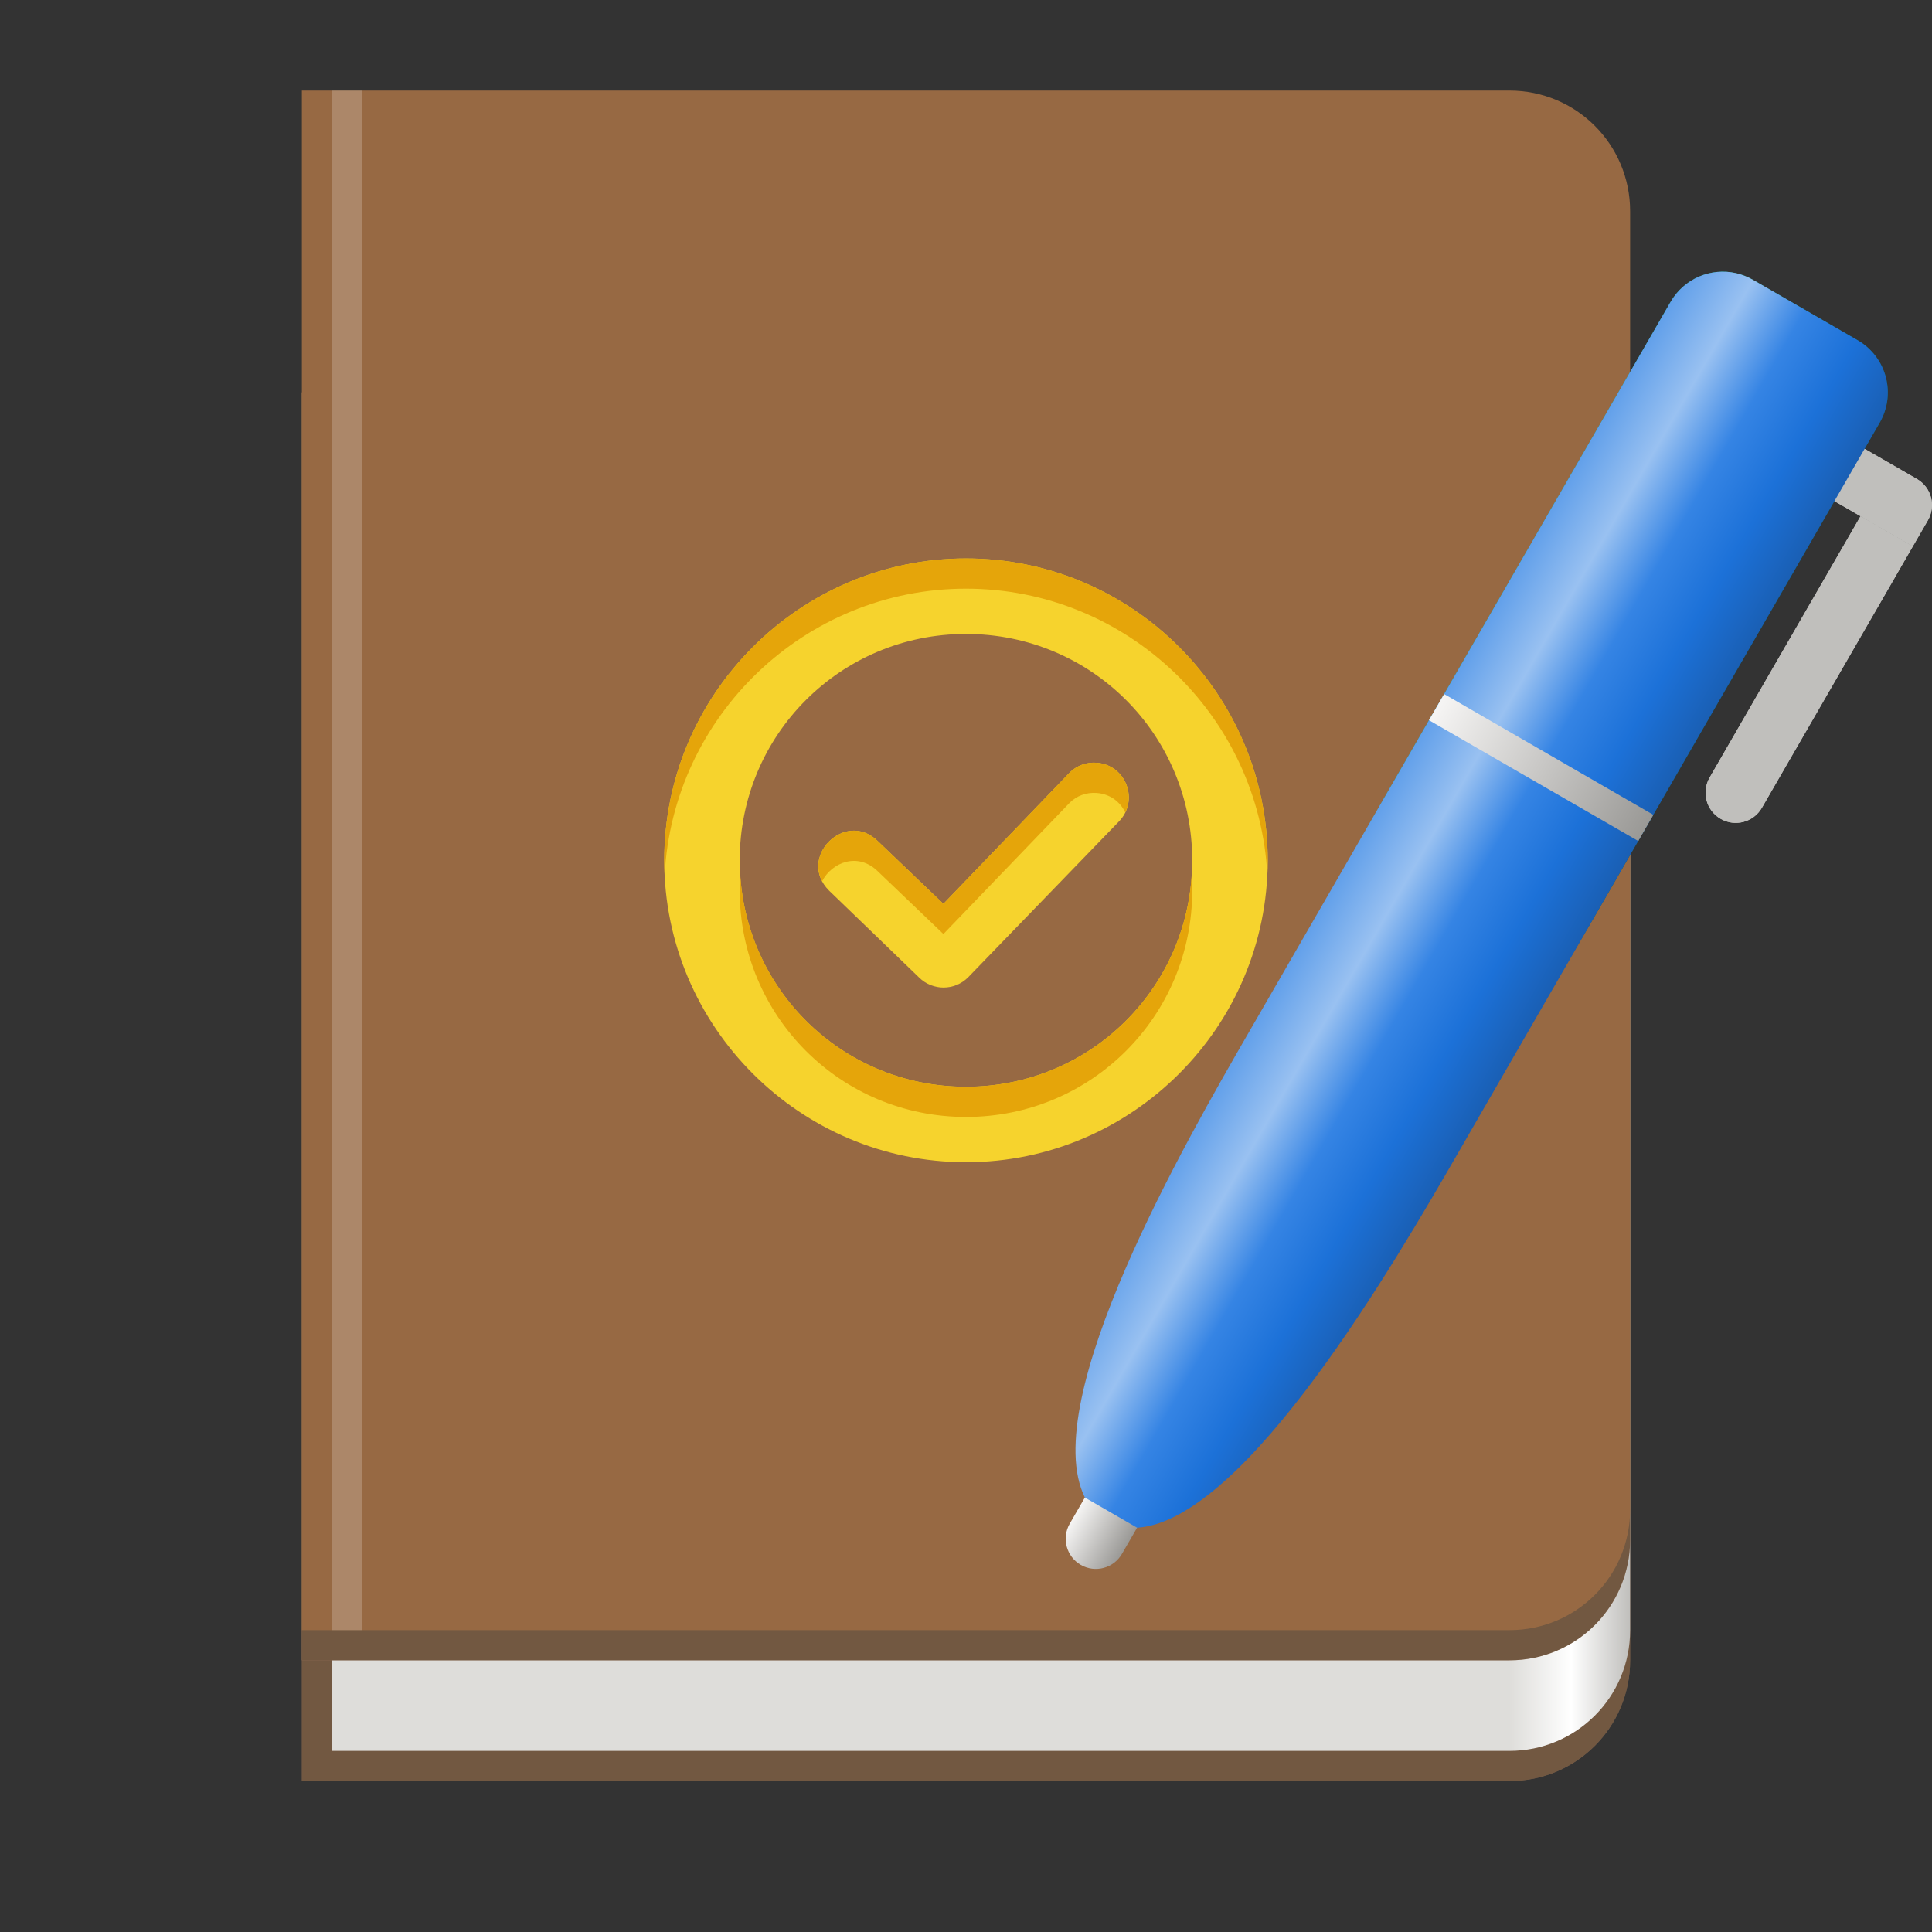 <?xml version="1.0" encoding="UTF-8"?>
<svg height="128px" viewBox="0 0 128 128" width="128px" xmlns="http://www.w3.org/2000/svg" xmlns:xlink="http://www.w3.org/1999/xlink">
    <rect x="0" y="0" width="128" height="128" fill="#333333" stroke="none"/>
    <linearGradient id="a" gradientUnits="userSpaceOnUse" x1="100" x2="108" y1="81.001" y2="81.001">
        <stop offset="0" stop-color="#deddda"/>
        <stop offset="0.511" stop-color="#ffffff"/>
        <stop offset="1" stop-color="#c0bfbc"/>
    </linearGradient>
    <filter id="b" height="100%" width="100%" x="0%" y="0%">
        <feColorMatrix in="SourceGraphic" type="matrix" values="0 0 0 0 1 0 0 0 0 1 0 0 0 0 1 0 0 0 1 0"/>
    </filter>
    <mask id="c">
        <g filter="url(#b)">
            <rect fill-opacity="0.2" height="128" width="128"/>
        </g>
    </mask>
    <clipPath id="d">
        <rect height="152" width="192"/>
    </clipPath>
    <linearGradient id="e" gradientUnits="userSpaceOnUse">
        <stop offset="0" stop-color="#9a9996"/>
        <stop offset="1" stop-color="#f6f5f4"/>
    </linearGradient>
    <linearGradient id="f" gradientTransform="matrix(-0.866 -0.5 -0.5 0.866 -49.404 -144.93)" x1="-231.103" x2="-227.103" xlink:href="#e" y1="131.796" y2="131.796"/>
    <linearGradient id="g" gradientTransform="matrix(-0.866 -0.5 -0.5 0.866 -49.404 -144.93)" gradientUnits="userSpaceOnUse" x1="-221.103" x2="-237.102" y1="92.796" y2="92.796">
        <stop offset="0" stop-color="#02ab90"/>
        <stop offset="1" stop-color="#09635f"/>
    </linearGradient>
    <linearGradient id="h" gradientUnits="userSpaceOnUse">
        <stop offset="0" stop-color="#f6f5f4"/>
        <stop offset="1" stop-color="#9a9996"/>
    </linearGradient>
    <linearGradient id="i" gradientTransform="matrix(-0.866 -0.5 -0.25 0.433 -72.599 -104.755)" x1="-221.103" x2="-237.103" xlink:href="#h" y1="92.796" y2="92.796"/>
    <linearGradient id="j" gradientTransform="matrix(-0.866 -0.5 -0.5 0.866 -49.404 -144.93)" x1="-231.103" x2="-227.103" xlink:href="#e" y1="131.796" y2="131.796"/>
    <linearGradient id="k" gradientTransform="matrix(0.966 0.259 -0.259 0.966 21.861 -18.684)" gradientUnits="userSpaceOnUse" x1="88.039" x2="103.494" y1="43.361" y2="47.502">
        <stop offset="0" stop-color="#62a0ea"/>
        <stop offset="0.25" stop-color="#99c1f1"/>
        <stop offset="0.5" stop-color="#3584e4"/>
        <stop offset="0.75" stop-color="#1c71d8"/>
        <stop offset="1" stop-color="#1a5fb4"/>
    </linearGradient>
    <linearGradient id="l" gradientTransform="matrix(-0.866 -0.5 -0.25 0.433 -72.6 -104.755)" x1="-221.103" x2="-237.103" xlink:href="#h" y1="92.796" y2="92.796"/>
    <path d="m 20 26 v 92 h 80 c 4.434 0 8 -3.566 8 -8 v -76 c 0 -4.43 -3.566 -8 -8 -8 z m 0 0" fill="#be926d"/>
    <path d="m 20 26 v 92 h 80 c 4.434 0 8 -3.566 8 -8 v -76 c 0 -4.43 -3.566 -8 -8 -8 z m 0 0" fill-opacity="0.4"/>
    <path d="m 22 46 v 70 h 78 c 4.434 0 8 -3.566 8 -8 v -54 c 0 -4.43 -3.566 -8 -8 -8 z m 0 0" fill="url(#a)"/>
    <path d="m 20 26 v 84 h 80 c 4.434 0 8 -3.566 8 -8 v -68 c 0 -4.43 -3.566 -8 -8 -8 z m 0 0" fill="#be926d"/>
    <path d="m 20 26 v 84 h 80 c 4.434 0 8 -3.566 8 -8 v -68 c 0 -4.43 -3.566 -8 -8 -8 z m 0 0" fill-opacity="0.4"/>
    <path d="m 20 6 v 102 h 80 c 4.434 0 8 -3.566 8 -8 v -86 c 0 -4.43 -3.566 -8 -8 -8 z m 0 0" fill="#986a44" fill-opacity="0.996"/>
    <g clip-path="url(#d)" mask="url(#c)" transform="matrix(1 0 0 1 -8 -16)">
        <path d="m 30 22 h 2 v 102 h -2 z m 0 0" fill="#ffffff"/>
    </g>
    <path d="m 72.641 50.535 c 1.973 0.129 2.863 2.52 1.465 3.918 l -9.969 10.301 c -0.898 0.898 -2.355 0.898 -3.254 0 l -5.957 -5.75 c -2.168 -2.168 1.086 -5.422 3.254 -3.254 l 4.324 4.133 l 8.352 -8.684 c 0.469 -0.477 1.121 -0.711 1.785 -0.664 z m 0 0" fill="#f6d32d"/>
    <path d="m 64 37 c -11.008 0 -19.992 8.984 -19.992 20 s 8.984 20 19.992 20 c 11.016 0 19.988 -8.984 19.988 -20 s -8.973 -20 -19.988 -20 z m 0 5 c 8.309 0 14.988 6.691 14.988 15 c 0 8.312 -6.68 15 -14.988 15 c -8.312 0 -14.992 -6.688 -14.992 -15 c 0 -8.309 6.68 -15 14.992 -15 z m 0 0" fill="#f6d32d"/>
    <path d="m 72.395 50.531 c -0.578 0.02 -1.129 0.25 -1.539 0.668 l -8.352 8.684 l -4.324 -4.133 c -1.969 -1.969 -4.836 0.535 -3.715 2.637 c 0.641 -1.25 2.383 -1.969 3.715 -0.637 l 4.324 4.133 l 8.352 -8.684 c 0.469 -0.477 1.121 -0.711 1.785 -0.664 c 0.906 0.059 1.578 0.594 1.91 1.293 c 0.684 -1.387 -0.207 -3.184 -1.91 -3.293 c -0.082 -0.004 -0.164 -0.008 -0.246 -0.004 z m 0 0" fill="#e5a50a"/>
    <path d="m 64 37 c -11.008 0 -19.992 8.984 -19.992 20 c 0 0.336 0.012 0.668 0.027 1 c 0.523 -10.555 9.293 -19 19.965 -19 c 10.68 0 19.441 8.445 19.965 19 c 0.016 -0.332 0.023 -0.664 0.023 -1 c 0 -11.016 -8.973 -20 -19.988 -20 z m -14.953 21 c -0.023 0.332 -0.039 0.664 -0.039 1 c 0 8.312 6.68 15 14.992 15 c 8.309 0 14.988 -6.688 14.988 -15 c 0 -0.336 -0.016 -0.668 -0.035 -1 c -0.512 7.84 -6.98 14 -14.953 14 s -14.441 -6.16 -14.953 -14 z m 0 0" fill="#e5a50a"/>
    <path d="m 127 31.734 l -5.199 -3 c -0.18 -0.105 -0.367 -0.176 -0.559 -0.219 c -0.832 -0.191 -1.719 0.176 -2.172 0.953 c -0.551 0.957 -0.227 2.176 0.73 2.73 l 6.93 4 l 1 -1.73 c 0.551 -0.961 0.23 -2.18 -0.73 -2.734 z m 0 0" fill="#c0bfbc"/>
    <path d="m 84.605 81.16 c -0.953 -0.551 -2.18 -0.223 -2.73 0.73 l -1 1.734 c -0.555 0.957 -0.227 2.18 0.734 2.734 c 0.957 0.551 2.176 0.223 2.73 -0.734 l 1 -1.73 c 0.551 -0.957 0.223 -2.18 -0.73 -2.734 z m 0 0" fill="url(#f)"/>
    <path d="m 115.02 18.098 c -1.664 -0.375 -3.441 0.348 -4.34 1.906 l -8.004 13.855 l -1.461 2.539 l -0.539 0.922 c 0 0.004 0.004 0.008 0 0.004 l -8 13.855 c -4 6.93 -14 24.25 -10.801 30.715 l 3.461 2 c 7.199 -0.465 17.199 -17.785 21.199 -24.715 l 8 -13.855 l 0.535 -0.93 l 1.465 -2.531 l 8.004 -13.859 c 1.102 -1.918 0.449 -4.355 -1.469 -5.465 l -6.93 -4 c -0.359 -0.207 -0.738 -0.352 -1.121 -0.441 z m 0 0" fill="url(#g)"/>
    <path d="m 109.535 53.984 l -13.855 -8 l -1 1.734 l 13.855 8 z m 0 0" fill="url(#i)"/>
    <path d="m 123.266 34.199 l -1 1.734 l -1 1.73 l -8 13.855 c -0.551 0.961 -0.227 2.18 0.734 2.734 c 0.957 0.551 2.176 0.227 2.73 -0.734 l 8 -13.852 l 2 -3.469 l -1.73 -1 z m 0 0" fill="#c0bfbc"/>
    <path d="m 127 31.734 l -5.199 -3 c -0.18 -0.105 -0.367 -0.176 -0.559 -0.219 c -0.832 -0.191 -1.719 0.176 -2.172 0.953 c -0.551 0.957 -0.227 2.176 0.73 2.73 l 6.93 4 l 1 -1.73 c 0.551 -0.961 0.23 -2.18 -0.73 -2.734 z m 0 0" fill="#c0bfbc"/>
    <path d="m 74.605 98.48 c -0.953 -0.551 -2.18 -0.223 -2.73 0.734 l -1 1.73 c -0.555 0.957 -0.227 2.18 0.73 2.734 c 0.961 0.551 2.18 0.223 2.73 -0.734 l 1.004 -1.734 c 0.551 -0.953 0.223 -2.176 -0.734 -2.73 z m 0 0" fill="url(#j)"/>
    <path d="m 123.266 34.199 l -1 1.734 l -1 1.73 l -8 13.855 c -0.551 0.961 -0.227 2.18 0.734 2.734 c 0.957 0.551 2.176 0.227 2.73 -0.734 l 8 -13.852 l 2 -3.469 l -1.73 -1 z m 0 0" fill="#c0bfbc"/>
    <path d="m 115.02 18.098 c -1.664 -0.375 -3.441 0.348 -4.34 1.906 l -8.004 13.855 l -1.465 2.539 l -0.535 0.922 v 0.004 l -18 31.176 c -4 6.93 -14 24.25 -10.801 30.715 l 3.465 2 c 7.195 -0.465 17.195 -17.785 21.195 -24.715 l 18 -31.18 l 0.535 -0.926 l 1.465 -2.535 l 8 -13.855 c 1.105 -1.918 0.453 -4.355 -1.465 -5.465 l -6.93 -4 c -0.359 -0.207 -0.738 -0.352 -1.121 -0.441 z m 0 0" fill="url(#k)"/>
    <path d="m 109.535 53.984 l -13.855 -8 l -1.004 1.734 l 13.859 8 z m 0 0" fill="url(#l)"/>
</svg>
